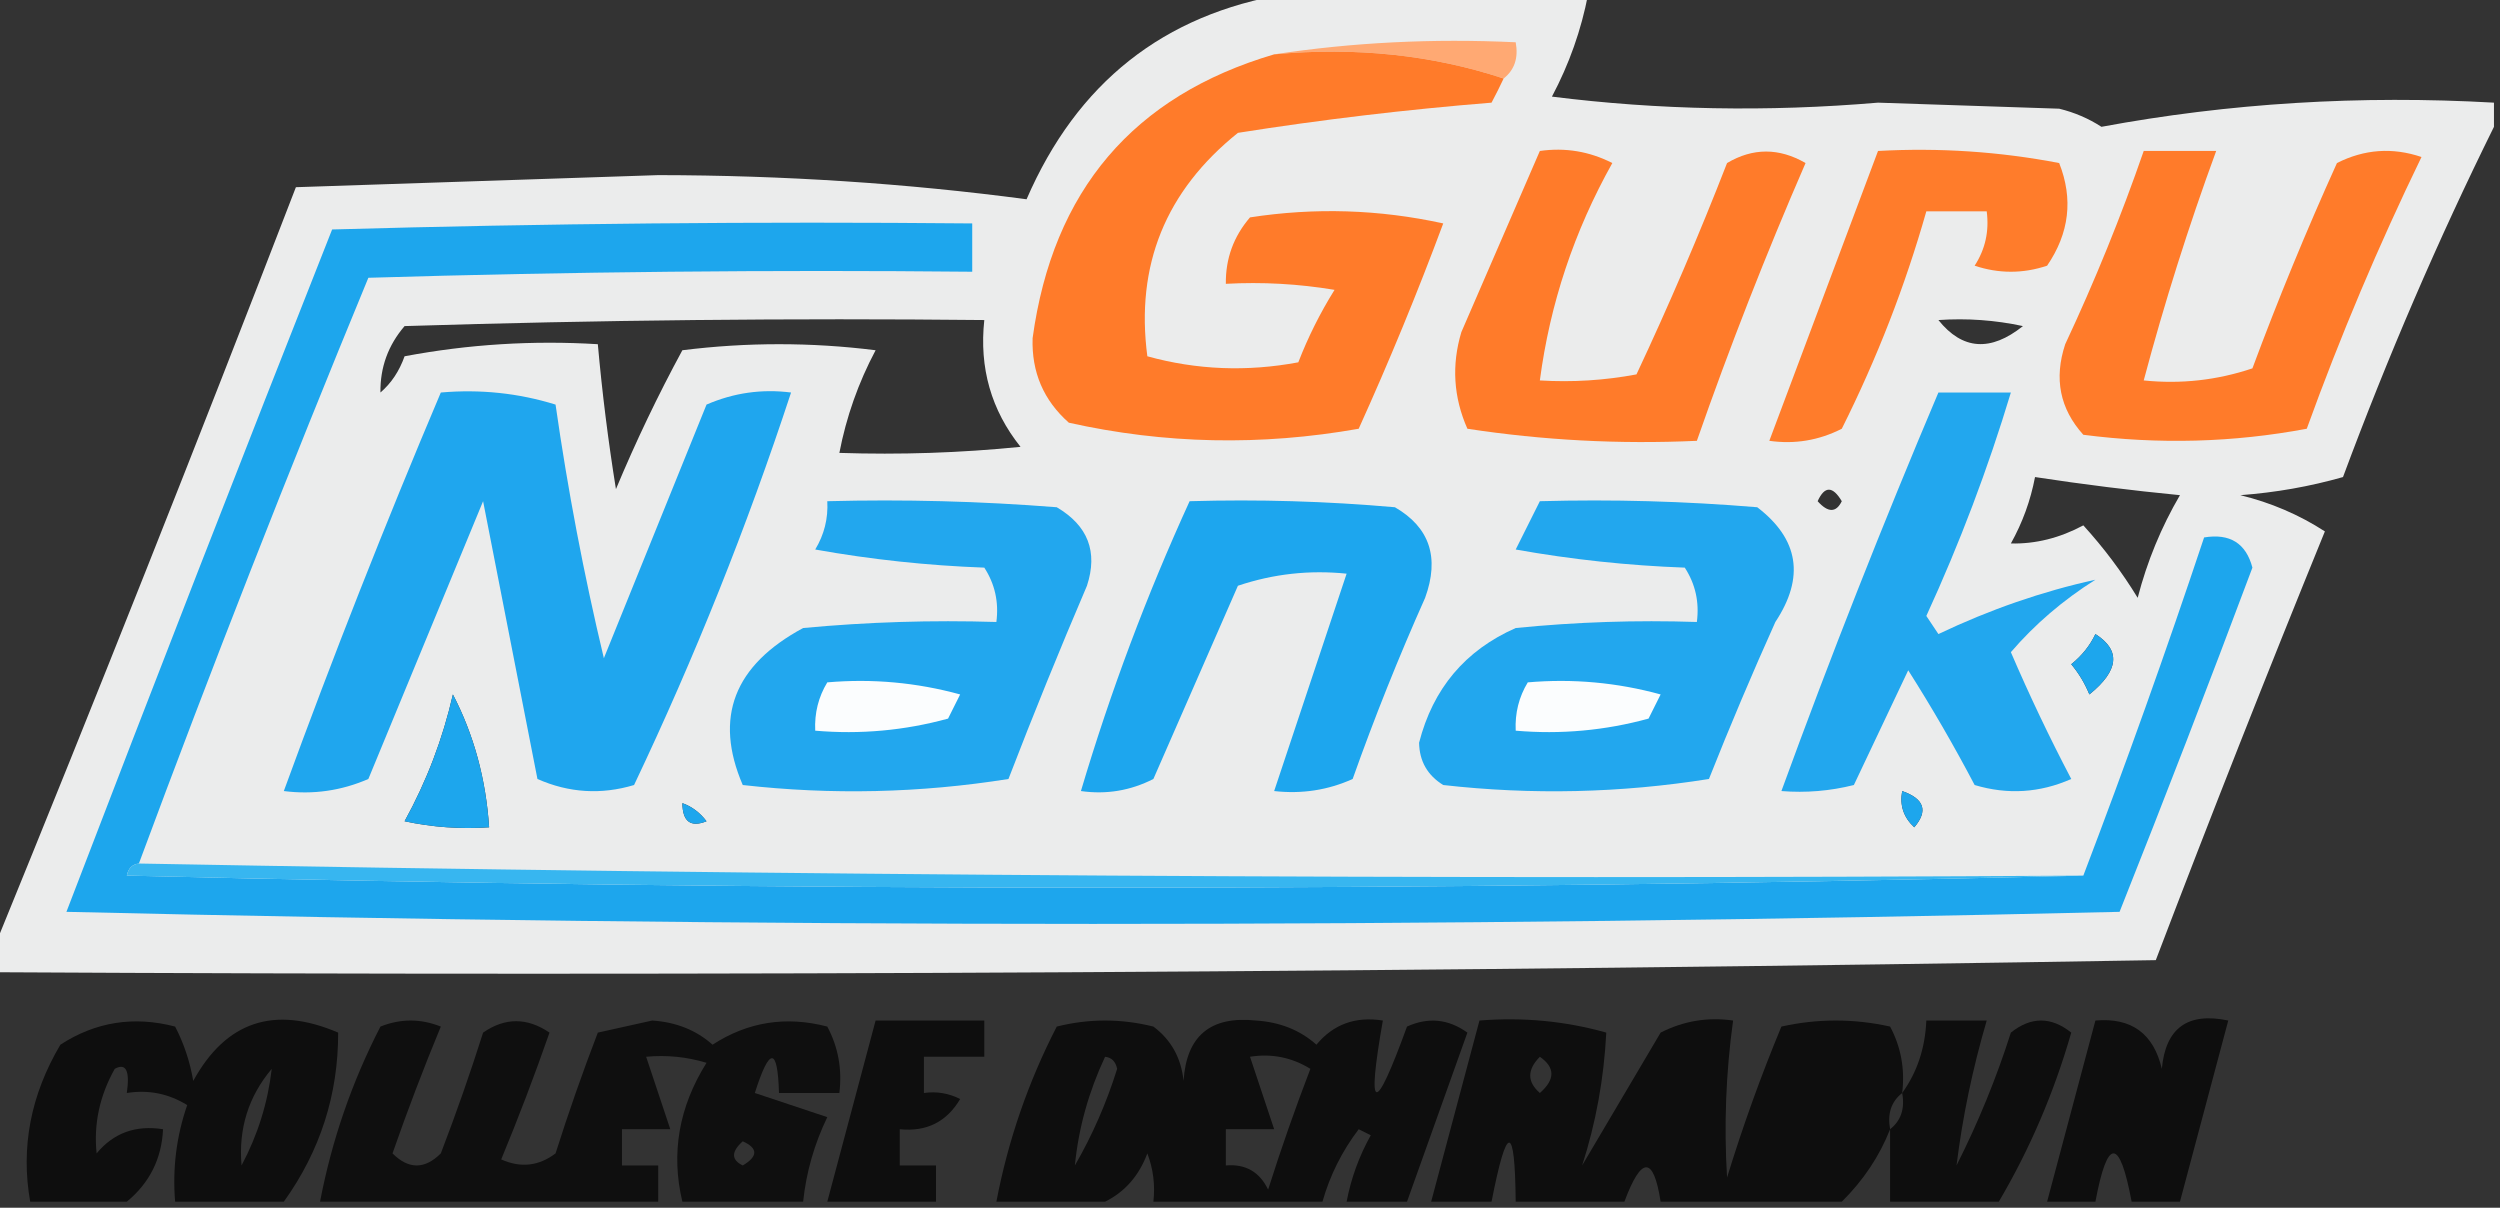 <?xml version="1.0" encoding="UTF-8"?>
<!DOCTYPE svg PUBLIC "-//W3C//DTD SVG 1.1//EN" "http://www.w3.org/Graphics/SVG/1.1/DTD/svg11.dtd">
<svg xmlns="http://www.w3.org/2000/svg" version="1.1" width="207px" height="100px" style="shape-rendering:geometricPrecision; text-rendering:geometricPrecision; image-rendering:optimizeQuality; fill-rule:evenodd; clip-rule:evenodd" xmlns:xlink="http://www.w3.org/1999/xlink">
<rect width="100%" height="100%" fill="#333333" stroke="none"/>
<g><path style="opacity:0.93" fill="#f9fafa" d="M 106.5,-0.5 C 114.833,-0.5 123.167,-0.5 131.5,-0.5C 130.929,2.477 129.929,5.31 128.5,8C 137.34,9.113 146.34,9.279 155.5,8.5C 160.5,8.667 165.5,8.833 170.5,9C 171.766,9.309 172.933,9.809 174,10.5C 184.577,8.537 195.41,7.87 206.5,8.5C 206.5,9.167 206.5,9.833 206.5,10.5C 201.871,19.86 197.704,29.527 194,39.5C 191.26,40.282 188.426,40.782 185.5,41C 188.032,41.619 190.365,42.619 192.5,44C 187.704,55.762 183.037,67.596 178.5,79.5C 118.837,80.5 59.17,80.833 -0.5,80.5C -0.5,79.833 -0.5,79.167 -0.5,78.5C 8.002,57.679 16.335,36.679 24.5,15.5C 34.5,15.167 44.5,14.833 54.5,14.5C 64.894,14.513 75.061,15.179 85,16.5C 89.178,6.852 96.344,1.186 106.5,-0.5 Z M 31.5,32.5 C 31.472,30.418 32.139,28.584 33.5,27C 49.496,26.5 65.496,26.333 81.5,26.5C 81.071,30.459 82.071,33.959 84.5,37C 79.511,37.499 74.511,37.666 69.5,37.5C 70.071,34.523 71.071,31.69 72.5,29C 67.167,28.333 61.833,28.333 56.5,29C 54.477,32.73 52.644,36.563 51,40.5C 50.358,36.509 49.858,32.509 49.5,28.5C 44.125,28.172 38.792,28.505 33.5,29.5C 33.058,30.739 32.391,31.739 31.5,32.5 Z M 160.5,26.5 C 162.857,26.337 165.19,26.503 167.5,27C 164.816,29.145 162.483,28.978 160.5,26.5 Z M 168.5,39.5 C 172.472,40.108 176.472,40.608 180.5,41C 178.947,43.655 177.78,46.488 177,49.5C 175.692,47.359 174.192,45.359 172.5,43.5C 170.544,44.548 168.544,45.048 166.5,45C 167.464,43.275 168.131,41.441 168.5,39.5 Z M 150.5,41.5 C 151.077,40.227 151.743,40.227 152.5,41.5C 152.03,42.463 151.363,42.463 150.5,41.5 Z M 173.5,52.5 C 175.62,53.85 175.453,55.517 173,57.5C 172.626,56.584 172.126,55.75 171.5,55C 172.381,54.292 173.047,53.458 173.5,52.5 Z M 37.5,57.5 C 39.236,60.841 40.236,64.507 40.5,68.5C 38.143,68.663 35.81,68.497 33.5,68C 35.33,64.676 36.663,61.176 37.5,57.5 Z M 157.5,65.5 C 159.332,66.141 159.665,67.141 158.5,68.5C 157.614,67.675 157.281,66.675 157.5,65.5 Z M 56.5,66.5 C 57.289,66.783 57.956,67.283 58.5,68C 57.184,68.528 56.517,68.028 56.5,66.5 Z"/></g>
<g><path style="opacity:1" fill="#ffa973" d="M 105.5,4.5 C 111.979,3.509 118.646,3.176 125.5,3.5C 125.737,4.791 125.404,5.791 124.5,6.5C 118.588,4.544 112.255,3.877 105.5,4.5 Z"/></g>
<g><path style="opacity:1" fill="#ff7b2a" d="M 105.5,4.5 C 112.255,3.877 118.588,4.544 124.5,6.5C 124.196,7.15 123.863,7.817 123.5,8.5C 116.419,9.071 109.419,9.905 102.5,11C 96.51,15.806 94.01,21.973 95,29.5C 99.079,30.63 103.245,30.796 107.5,30C 108.308,27.912 109.308,25.912 110.5,24C 107.518,23.502 104.518,23.335 101.5,23.5C 101.472,21.418 102.139,19.584 103.5,18C 108.864,17.171 114.198,17.337 119.5,18.5C 117.362,24.247 115.029,29.914 112.5,35.5C 104.416,36.934 96.416,36.768 88.5,35C 86.408,33.147 85.408,30.814 85.5,28C 87.172,15.774 93.839,7.94 105.5,4.5 Z"/></g>
<g><path style="opacity:1" fill="#ff7b2a" d="M 127.5,12.5 C 129.604,12.201 131.604,12.534 133.5,13.5C 130.338,19.147 128.338,25.147 127.5,31.5C 130.187,31.664 132.854,31.497 135.5,31C 138.191,25.266 140.691,19.433 143,13.5C 145.139,12.231 147.305,12.231 149.5,13.5C 146.203,21.087 143.203,28.753 140.5,36.5C 134.107,36.793 127.773,36.46 121.5,35.5C 120.348,32.894 120.182,30.227 121,27.5C 123.181,22.474 125.348,17.474 127.5,12.5 Z"/></g>
<g><path style="opacity:1" fill="#ff7c2b" d="M 155.5,12.5 C 160.565,12.219 165.565,12.552 170.5,13.5C 171.675,16.471 171.342,19.304 169.5,22C 167.5,22.667 165.5,22.667 163.5,22C 164.38,20.644 164.714,19.144 164.5,17.5C 162.833,17.5 161.167,17.5 159.5,17.5C 157.741,23.691 155.408,29.691 152.5,35.5C 150.604,36.466 148.604,36.799 146.5,36.5C 149.493,28.511 152.493,20.511 155.5,12.5 Z"/></g>
<g><path style="opacity:1" fill="#ff7b2a" d="M 177.5,12.5 C 179.5,12.5 181.5,12.5 183.5,12.5C 181.209,18.747 179.209,25.08 177.5,31.5C 180.572,31.817 183.572,31.484 186.5,30.5C 188.638,24.753 190.971,19.086 193.5,13.5C 195.765,12.353 198.098,12.186 200.5,13C 196.948,20.32 193.781,27.82 191,35.5C 184.916,36.642 178.749,36.809 172.5,36C 170.556,33.847 170.056,31.347 171,28.5C 173.456,23.259 175.623,17.925 177.5,12.5 Z"/></g>
<g><path style="opacity:1" fill="#1da6ed" d="M 11.5,71.5 C 10.957,71.56 10.624,71.893 10.5,72.5C 64.665,73.831 118.665,73.831 172.5,72.5C 176.034,63.231 179.367,53.898 182.5,44.5C 184.635,44.147 185.968,44.98 186.5,47C 182.931,56.539 179.265,66.039 175.5,75.5C 118.833,76.833 62.167,76.833 5.5,75.5C 12.74,56.611 20.073,37.777 27.5,19C 45.163,18.5 62.83,18.333 80.5,18.5C 80.5,19.833 80.5,21.167 80.5,22.5C 63.83,22.333 47.163,22.5 30.5,23C 23.871,39.055 17.537,55.222 11.5,71.5 Z M 173.5,52.5 C 173.047,53.458 172.381,54.292 171.5,55C 172.126,55.75 172.626,56.584 173,57.5C 175.453,55.517 175.62,53.85 173.5,52.5 Z M 37.5,57.5 C 36.663,61.176 35.33,64.676 33.5,68C 35.81,68.497 38.143,68.663 40.5,68.5C 40.236,64.507 39.236,60.841 37.5,57.5 Z M 157.5,65.5 C 157.281,66.675 157.614,67.675 158.5,68.5C 159.665,67.141 159.332,66.141 157.5,65.5 Z M 56.5,66.5 C 56.517,68.028 57.184,68.528 58.5,68C 57.956,67.283 57.289,66.783 56.5,66.5 Z"/></g>
<g><path style="opacity:1" fill="#1fa6ee" d="M 36.5,32.5 C 39.777,32.216 42.943,32.55 46,33.5C 47.011,40.571 48.345,47.571 50,54.5C 52.833,47.5 55.667,40.5 58.5,33.5C 60.743,32.526 63.076,32.192 65.5,32.5C 61.857,43.593 57.523,54.427 52.5,65C 49.773,65.818 47.106,65.652 44.5,64.5C 43.002,56.845 41.502,49.179 40,41.5C 36.833,49.167 33.667,56.833 30.5,64.5C 28.257,65.474 25.924,65.808 23.5,65.5C 27.552,54.394 31.886,43.394 36.5,32.5 Z"/></g>
<g><path style="opacity:1" fill="#22a7ee" d="M 160.5,32.5 C 162.5,32.5 164.5,32.5 166.5,32.5C 164.603,38.8 162.27,44.967 159.5,51C 159.833,51.5 160.167,52 160.5,52.5C 164.768,50.468 169.101,48.968 173.5,48C 170.81,49.698 168.477,51.698 166.5,54C 168.03,57.561 169.697,61.061 171.5,64.5C 168.894,65.652 166.227,65.818 163.5,65C 161.793,61.752 159.96,58.585 158,55.5C 156.496,58.684 154.996,61.851 153.5,65C 151.527,65.496 149.527,65.662 147.5,65.5C 151.552,54.394 155.886,43.394 160.5,32.5 Z"/></g>
<g><path style="opacity:1" fill="#22a7ee" d="M 68.5,41.5 C 74.842,41.334 81.175,41.501 87.5,42C 90.087,43.525 90.92,45.692 90,48.5C 87.736,53.793 85.569,59.127 83.5,64.5C 76.189,65.665 68.856,65.831 61.5,65C 59.099,59.42 60.765,55.086 66.5,52C 71.823,51.501 77.156,51.334 82.5,51.5C 82.713,49.856 82.38,48.356 81.5,47C 76.798,46.828 72.132,46.328 67.5,45.5C 68.246,44.264 68.579,42.931 68.5,41.5 Z"/></g>
<g><path style="opacity:1" fill="#1da6ee" d="M 98.5,41.5 C 104.176,41.334 109.843,41.501 115.5,42C 118.379,43.666 119.212,46.166 118,49.5C 115.804,54.42 113.804,59.42 112,64.5C 109.959,65.423 107.792,65.756 105.5,65.5C 107.5,59.5 109.5,53.5 111.5,47.5C 108.428,47.183 105.428,47.516 102.5,48.5C 100.167,53.833 97.833,59.167 95.5,64.5C 93.604,65.466 91.604,65.799 89.5,65.5C 91.94,57.287 94.94,49.287 98.5,41.5 Z"/></g>
<g><path style="opacity:1" fill="#22a7ee" d="M 127.5,41.5 C 133.509,41.334 139.509,41.501 145.5,42C 148.947,44.636 149.447,47.803 147,51.5C 145.069,55.792 143.236,60.126 141.5,64.5C 134.189,65.665 126.856,65.831 119.5,65C 118.196,64.196 117.529,63.029 117.5,61.5C 118.653,57.01 121.32,53.843 125.5,52C 130.489,51.501 135.489,51.334 140.5,51.5C 140.714,49.856 140.38,48.356 139.5,47C 134.798,46.828 130.132,46.328 125.5,45.5C 126.18,44.14 126.847,42.807 127.5,41.5 Z"/></g>
<g><path style="opacity:1" fill="#fbfdfe" d="M 68.5,56.5 C 72.226,56.177 75.893,56.511 79.5,57.5C 79.167,58.167 78.833,58.833 78.5,59.5C 74.893,60.489 71.226,60.823 67.5,60.5C 67.433,59.041 67.766,57.708 68.5,56.5 Z"/></g>
<g><path style="opacity:1" fill="#fbfdfe" d="M 126.5,56.5 C 130.226,56.177 133.893,56.511 137.5,57.5C 137.167,58.167 136.833,58.833 136.5,59.5C 132.893,60.489 129.226,60.823 125.5,60.5C 125.433,59.041 125.766,57.708 126.5,56.5 Z"/></g>
<g><path style="opacity:1" fill="#37b6f0" d="M 11.5,71.5 C 64.997,72.499 118.664,72.832 172.5,72.5C 118.665,73.831 64.665,73.831 10.5,72.5C 10.624,71.893 10.957,71.56 11.5,71.5 Z"/></g>
<g><path style="opacity:0.723" fill="#000000" d="M 23.5,99.5 C 20.5,99.5 17.5,99.5 14.5,99.5C 14.274,96.751 14.607,94.084 15.5,91.5C 13.955,90.548 12.288,90.215 10.5,90.5C 10.766,88.653 10.432,87.986 9.5,88.5C 8.248,90.735 7.748,93.069 8,95.5C 9.401,93.808 11.234,93.141 13.5,93.5C 13.385,95.947 12.385,97.947 10.5,99.5C 7.833,99.5 5.167,99.5 2.5,99.5C 1.705,94.996 2.539,90.662 5,86.5C 7.917,84.607 11.084,84.107 14.5,85C 15.227,86.399 15.727,87.899 16,89.5C 18.708,84.566 22.708,83.233 28,85.5C 28.009,90.641 26.509,95.307 23.5,99.5 Z M 22.5,88.5 C 22.174,91.311 21.341,93.978 20,96.5C 19.736,93.461 20.569,90.794 22.5,88.5 Z"/></g>
<g><path style="opacity:0.703" fill="#000000" d="M 66.5,99.5 C 63.167,99.5 59.833,99.5 56.5,99.5C 55.542,95.493 56.209,91.66 58.5,88C 56.866,87.507 55.199,87.34 53.5,87.5C 54.167,89.5 54.833,91.5 55.5,93.5C 54.167,93.5 52.833,93.5 51.5,93.5C 51.5,94.5 51.5,95.5 51.5,96.5C 52.5,96.5 53.5,96.5 54.5,96.5C 54.5,97.5 54.5,98.5 54.5,99.5C 45.167,99.5 35.833,99.5 26.5,99.5C 27.47,94.423 29.137,89.59 31.5,85C 33.167,84.333 34.833,84.333 36.5,85C 35.073,88.444 33.74,91.944 32.5,95.5C 33.833,96.833 35.167,96.833 36.5,95.5C 37.765,92.204 38.932,88.871 40,85.5C 41.814,84.24 43.647,84.24 45.5,85.5C 44.26,89.056 42.927,92.556 41.5,96C 43.112,96.72 44.612,96.554 46,95.5C 47.068,92.129 48.235,88.796 49.5,85.5C 51,85.167 52.5,84.833 54,84.5C 55.981,84.629 57.647,85.296 59,86.5C 61.917,84.607 65.084,84.107 68.5,85C 69.406,86.7 69.739,88.533 69.5,90.5C 67.833,90.5 66.167,90.5 64.5,90.5C 64.388,86.661 63.721,86.661 62.5,90.5C 64.5,91.167 66.5,91.833 68.5,92.5C 67.423,94.729 66.756,97.063 66.5,99.5 Z M 61.5,94.5 C 62.773,95.077 62.773,95.743 61.5,96.5C 60.537,96.03 60.537,95.364 61.5,94.5 Z"/></g>
<g><path style="opacity:0.727" fill="#000000" d="M 77.5,99.5 C 74.5,99.5 71.5,99.5 68.5,99.5C 69.833,94.5 71.167,89.5 72.5,84.5C 75.5,84.5 78.5,84.5 81.5,84.5C 81.5,85.5 81.5,86.5 81.5,87.5C 79.833,87.5 78.167,87.5 76.5,87.5C 76.5,88.5 76.5,89.5 76.5,90.5C 77.552,90.35 78.552,90.517 79.5,91C 78.383,92.892 76.716,93.725 74.5,93.5C 74.5,94.5 74.5,95.5 74.5,96.5C 75.5,96.5 76.5,96.5 77.5,96.5C 77.5,97.5 77.5,98.5 77.5,99.5 Z"/></g>
<g><path style="opacity:0.727" fill="#000000" d="M 116.5,99.5 C 114.833,99.5 113.167,99.5 111.5,99.5C 111.869,97.559 112.536,95.725 113.5,94C 113.167,93.833 112.833,93.667 112.5,93.5C 111.117,95.32 110.117,97.32 109.5,99.5C 104.833,99.5 100.167,99.5 95.5,99.5C 95.657,98.127 95.49,96.793 95,95.5C 94.31,97.35 93.144,98.684 91.5,99.5C 88.5,99.5 85.5,99.5 82.5,99.5C 83.47,94.423 85.137,89.59 87.5,85C 90.167,84.333 92.833,84.333 95.5,85C 96.968,86.097 97.801,87.597 98,89.5C 98.233,85.77 100.233,84.104 104,84.5C 105.981,84.629 107.647,85.296 109,86.5C 110.401,84.808 112.234,84.141 114.5,84.5C 113.139,92.247 113.806,92.413 116.5,85C 118.259,84.203 119.926,84.369 121.5,85.5C 119.826,90.19 118.159,94.857 116.5,99.5 Z M 91.5,87.5 C 92.043,87.56 92.376,87.893 92.5,88.5C 91.617,91.325 90.45,93.992 89,96.5C 89.3,93.421 90.134,90.421 91.5,87.5 Z M 103.5,87.5 C 105.288,87.215 106.955,87.548 108.5,88.5C 107.235,91.796 106.068,95.129 105,98.5C 104.29,97.027 103.124,96.36 101.5,96.5C 101.5,95.5 101.5,94.5 101.5,93.5C 102.833,93.5 104.167,93.5 105.5,93.5C 104.833,91.5 104.167,89.5 103.5,87.5 Z"/></g>
<g><path style="opacity:0.732" fill="#000000" d="M 157.5,90.5 C 156.596,91.209 156.263,92.209 156.5,93.5C 155.623,95.728 154.29,97.728 152.5,99.5C 147.5,99.5 142.5,99.5 137.5,99.5C 136.911,95.704 135.911,95.704 134.5,99.5C 131.5,99.5 128.5,99.5 125.5,99.5C 125.439,92.979 124.772,92.979 123.5,99.5C 121.833,99.5 120.167,99.5 118.5,99.5C 119.833,94.5 121.167,89.5 122.5,84.5C 126.106,84.211 129.606,84.544 133,85.5C 132.804,89.314 132.138,92.981 131,96.5C 133.167,92.833 135.333,89.167 137.5,85.5C 139.396,84.534 141.396,84.201 143.5,84.5C 142.903,88.832 142.737,93.165 143,97.5C 144.308,93.24 145.808,89.074 147.5,85C 150.5,84.333 153.5,84.333 156.5,85C 157.406,86.7 157.739,88.533 157.5,90.5 Z M 127.5,87.5 C 128.776,88.386 128.776,89.386 127.5,90.5C 126.438,89.575 126.438,88.575 127.5,87.5 Z"/></g>
<g><path style="opacity:0.733" fill="#000000" d="M 165.5,99.5 C 162.5,99.5 159.5,99.5 156.5,99.5C 156.5,97.5 156.5,95.5 156.5,93.5C 157.404,92.791 157.737,91.791 157.5,90.5C 158.738,88.786 159.405,86.786 159.5,84.5C 161.167,84.5 162.833,84.5 164.5,84.5C 163.329,88.492 162.495,92.492 162,96.5C 163.793,92.954 165.293,89.287 166.5,85.5C 168.167,84.167 169.833,84.167 171.5,85.5C 170.069,90.476 168.069,95.143 165.5,99.5 Z"/></g>
<g><path style="opacity:0.728" fill="#000000" d="M 180.5,99.5 C 179.167,99.5 177.833,99.5 176.5,99.5C 175.5,94.167 174.5,94.167 173.5,99.5C 172.167,99.5 170.833,99.5 169.5,99.5C 170.833,94.5 172.167,89.5 173.5,84.5C 176.48,84.241 178.313,85.574 179,88.5C 179.307,85.124 181.14,83.79 184.5,84.5C 183.167,89.5 181.833,94.5 180.5,99.5 Z"/></g>
</svg>
